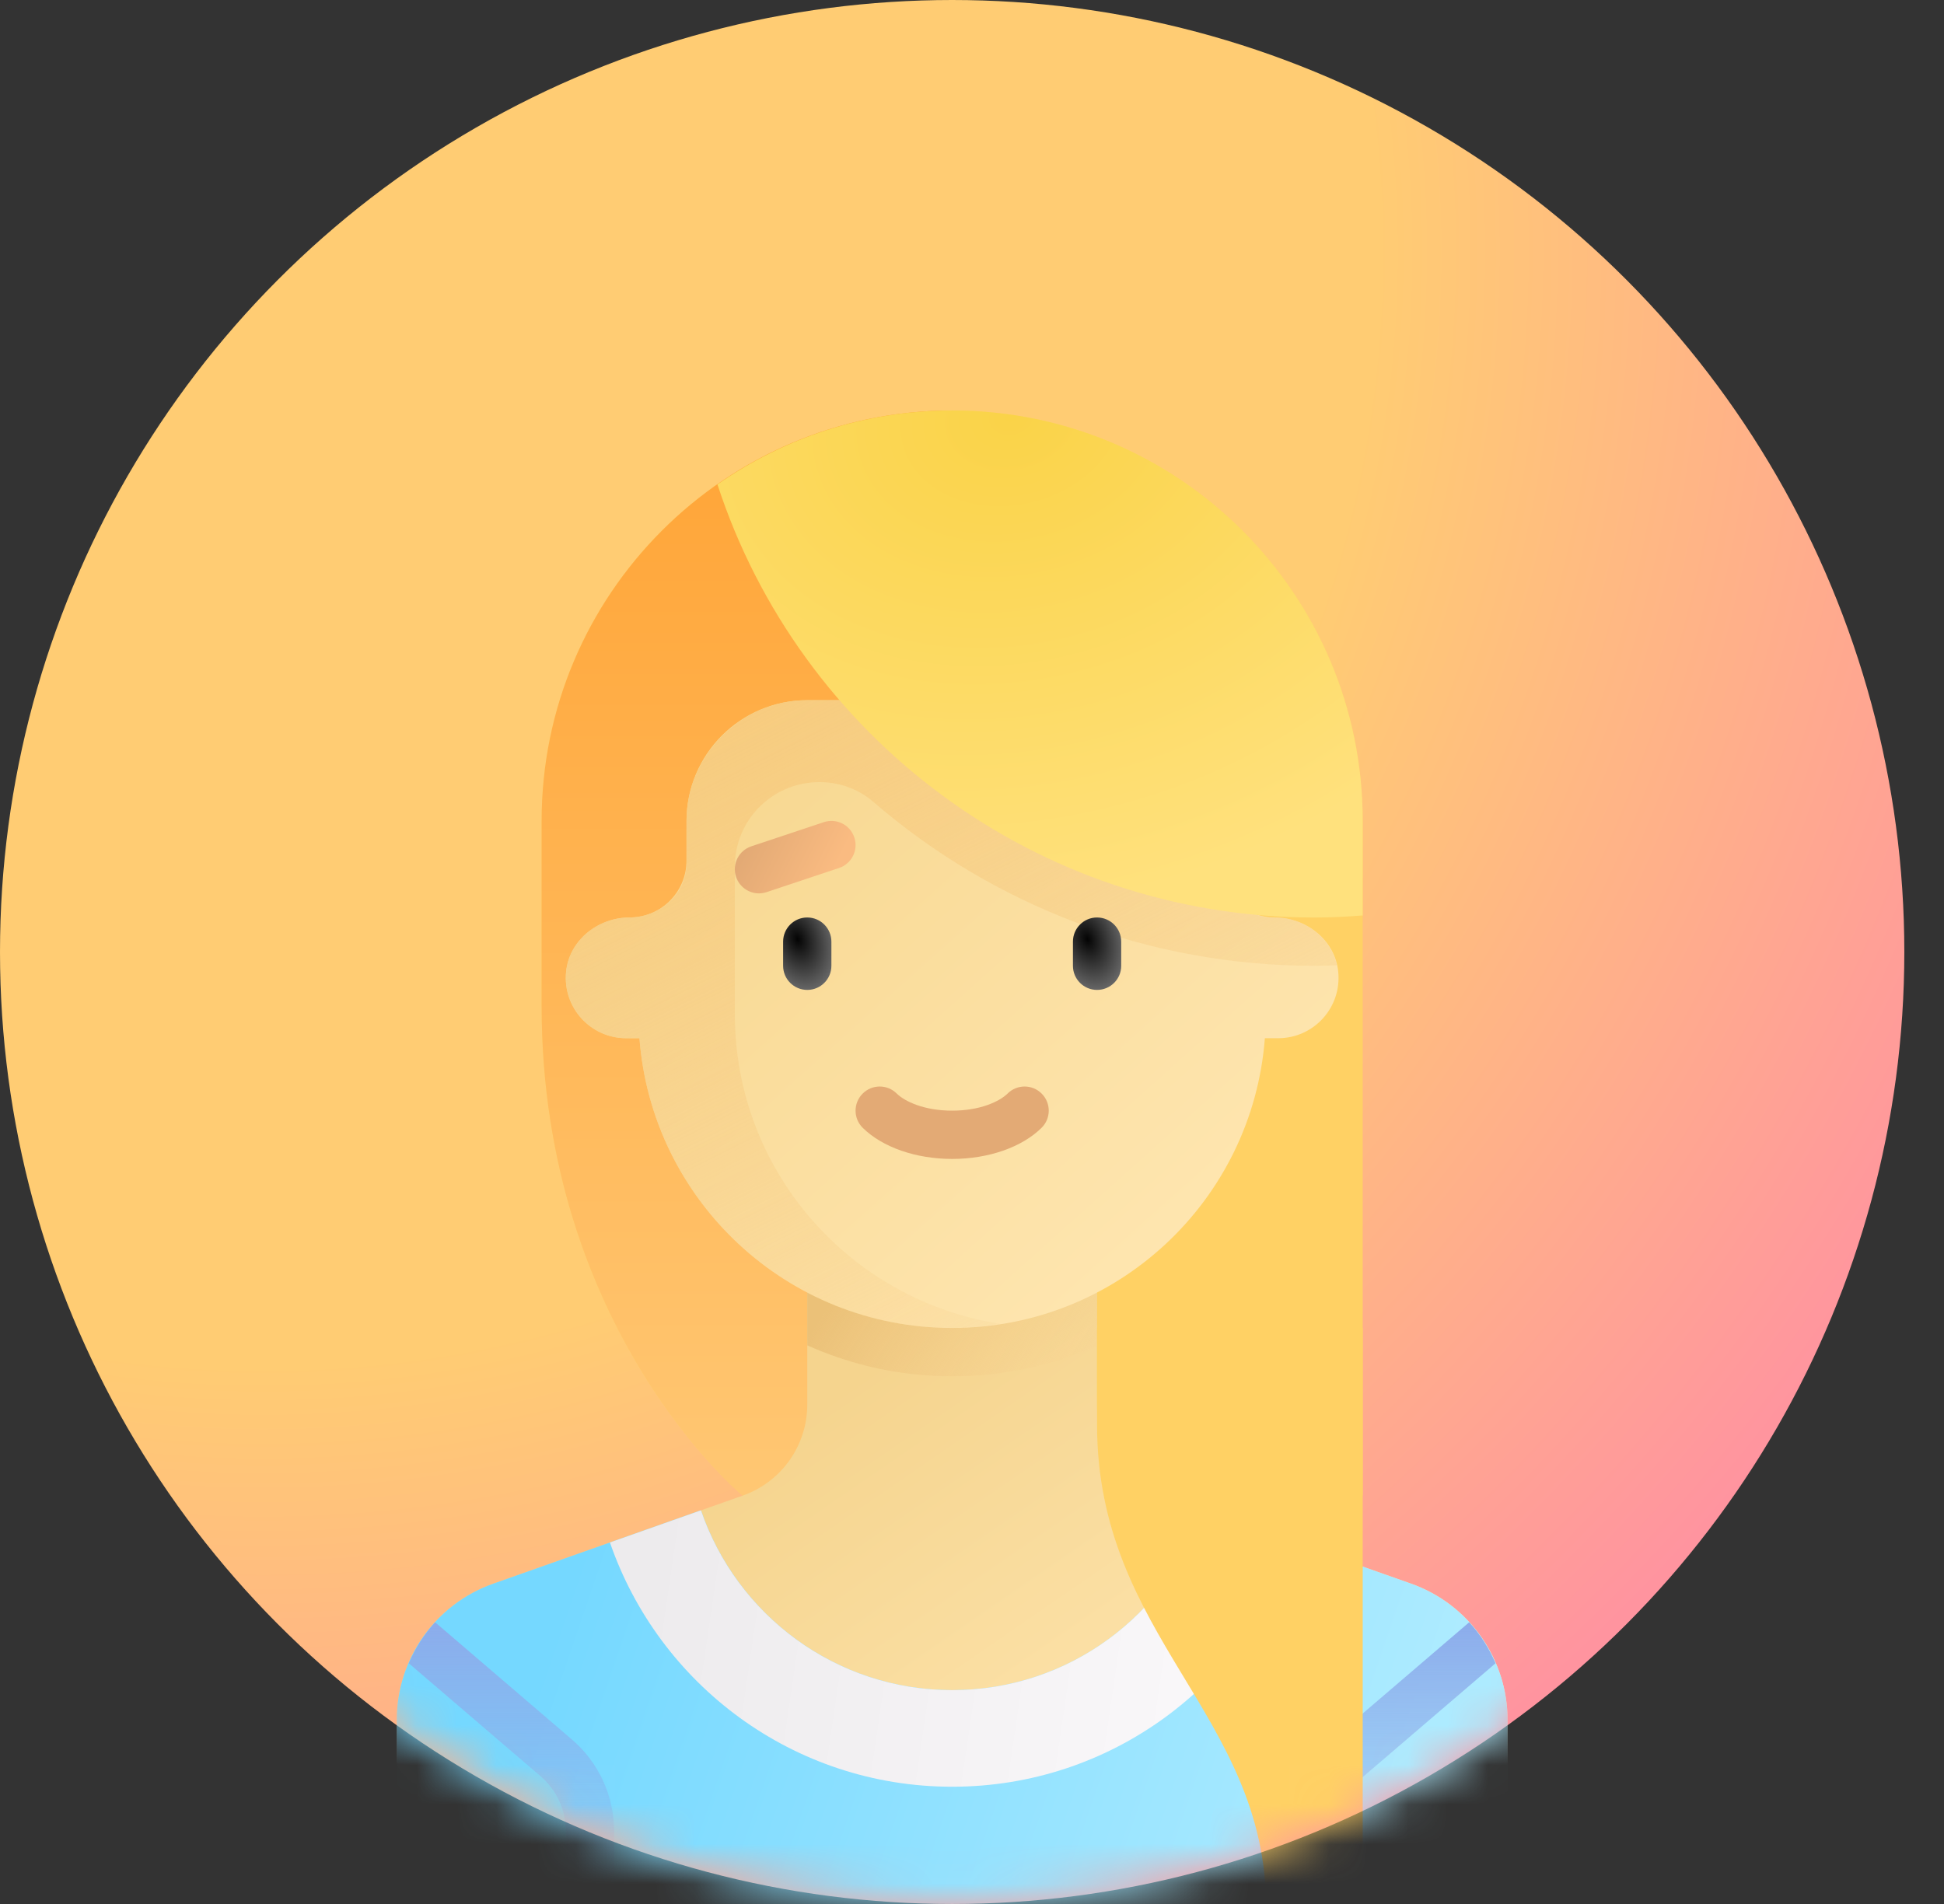 <svg width="49" height="48" viewBox="0 0 49 48" fill="none" xmlns="http://www.w3.org/2000/svg">
<rect x="0" y="0" width="49" height="48" fill="#333333" stroke="none"/>
<circle cx="24" cy="24" r="24" fill="url(#paint0_radial_4774_56456)"/>
<mask id="mask0_4774_56456" style="mask-type:alpha" maskUnits="userSpaceOnUse" x="0" y="0" width="48" height="48">
<circle cx="24" cy="24" r="24" fill="#C4C4C4"/>
</mask>
<g mask="url(#mask0_4774_56456)">
<path d="M24 10.348C18.285 10.348 13.652 14.981 13.652 20.696V25.362C13.652 33.529 18.723 37.704 18.723 37.704H34.348V20.696C34.348 14.981 29.715 10.348 24 10.348Z" fill="#FFD164"/>
<path d="M13.652 20.696V25.362C13.652 33.529 18.723 37.704 18.723 37.704H24V10.348C18.285 10.348 13.652 14.981 13.652 20.696Z" fill="url(#paint1_linear_4774_56456)"/>
<path d="M35.563 39.923L29.277 37.704C28.303 37.36 27.652 36.44 27.652 35.408V31.652H20.348V35.408C20.348 36.44 19.697 37.36 18.723 37.704L12.437 39.923C10.976 40.438 10 41.818 10 43.367V46.261C10 47.269 10.818 48.087 11.826 48.087H36.174C37.182 48.087 38 47.269 38 46.261V43.367C38 41.818 37.023 40.438 35.563 39.923Z" fill="url(#paint2_linear_4774_56456)"/>
<path d="M35.563 39.923L30.332 38.076C29.431 40.711 26.94 42.609 24 42.609C21.06 42.609 18.569 40.711 17.668 38.076L12.437 39.923C10.976 40.438 10 41.818 10 43.367V46.261C10 47.269 10.818 48.087 11.826 48.087H36.174C37.182 48.087 38 47.269 38 46.261V43.367C38 41.818 37.023 40.438 35.563 39.923Z" fill="url(#paint3_linear_4774_56456)"/>
<path d="M24 45.044C28 45.044 31.391 42.467 32.626 38.886L30.332 38.076C29.431 40.711 26.94 42.609 24 42.609C21.06 42.609 18.569 40.711 17.668 38.076L15.374 38.886C16.609 42.467 20 45.044 24 45.044Z" fill="url(#paint4_linear_4774_56456)"/>
<path d="M14.415 43.853L10.968 40.898C10.689 41.202 10.467 41.552 10.304 41.932L13.623 44.777C14.028 45.124 14.261 45.629 14.261 46.163V48.087H15.478V46.163C15.478 45.274 15.091 44.431 14.415 43.853Z" fill="url(#paint5_linear_4774_56456)"/>
<path d="M20.348 33.917C21.338 34.358 22.418 34.632 23.56 34.685C23.707 34.692 23.854 34.696 24 34.696C25.299 34.696 26.533 34.419 27.652 33.928V31.652H20.348V33.917Z" fill="url(#paint6_linear_4774_56456)"/>
<path d="M32.131 23.13C31.338 23.13 30.696 22.488 30.696 21.695V20.696C30.696 19.015 29.333 17.652 27.652 17.652H20.348C18.667 17.652 17.304 19.015 17.304 20.696V21.695C17.304 22.488 16.662 23.13 15.869 23.13C15.073 23.13 14.348 23.703 14.269 24.495C14.177 25.406 14.89 26.174 15.783 26.174H16.118C16.429 30.259 19.835 33.478 24 33.478C28.165 33.478 31.57 30.259 31.882 26.174H32.217C33.11 26.174 33.822 25.406 33.731 24.495C33.652 23.703 32.926 23.13 32.131 23.13Z" fill="url(#paint7_linear_4774_56456)"/>
<path d="M20.349 19.739C20.945 19.654 21.555 19.819 22.011 20.213C25.027 22.818 28.931 24.348 33.13 24.348C33.312 24.348 33.502 24.343 33.698 24.335C33.542 23.623 32.86 23.122 32.113 23.131C31.327 23.139 30.696 22.482 30.696 21.695V20.696C30.696 19.015 29.333 17.652 27.652 17.652H20.348C19.66 17.652 19.031 17.887 18.522 18.271V18.275C17.787 18.83 17.304 19.703 17.304 20.696V21.758C17.304 22.547 16.642 23.123 15.853 23.13C15.063 23.138 14.348 23.708 14.269 24.495C14.178 25.406 14.89 26.174 15.783 26.174H16.118C16.429 30.259 19.835 33.478 24 33.478C24.416 33.478 24.822 33.438 25.221 33.376C21.429 32.79 18.522 29.522 18.522 25.565V21.845C18.522 20.787 19.3 19.889 20.349 19.739Z" fill="url(#paint8_linear_4774_56456)"/>
<path d="M20.348 24.956C20.011 24.956 19.739 24.684 19.739 24.348V23.739C19.739 23.403 20.011 23.13 20.348 23.13C20.684 23.13 20.956 23.403 20.956 23.739V24.348C20.956 24.684 20.684 24.956 20.348 24.956Z" fill="url(#paint9_radial_4774_56456)"/>
<path d="M27.652 24.956C27.316 24.956 27.044 24.684 27.044 24.348V23.739C27.044 23.403 27.316 23.13 27.652 23.13C27.989 23.13 28.261 23.403 28.261 23.739V24.348C28.261 24.684 27.989 24.956 27.652 24.956Z" fill="url(#paint10_radial_4774_56456)"/>
<path d="M24 29.217C23.087 29.217 22.244 28.924 21.746 28.433C21.507 28.197 21.505 27.812 21.741 27.573C21.977 27.333 22.363 27.331 22.601 27.567C22.804 27.767 23.292 28 24 28C24.708 28 25.196 27.767 25.399 27.567C25.637 27.331 26.023 27.333 26.259 27.573C26.495 27.812 26.493 28.198 26.253 28.433C25.756 28.924 24.913 29.217 24 29.217Z" fill="#E3AA75"/>
<path d="M33.584 43.853L37.032 40.898C37.311 41.202 37.532 41.552 37.696 41.932L34.376 44.777C33.972 45.124 33.739 45.629 33.739 46.163V48.087H32.522V46.163C32.522 45.274 32.909 44.431 33.584 43.853Z" fill="url(#paint11_linear_4774_56456)"/>
<path d="M19.13 22.522C18.875 22.522 18.638 22.361 18.553 22.106C18.447 21.787 18.619 21.442 18.938 21.336L20.764 20.727C21.085 20.62 21.427 20.793 21.534 21.112C21.64 21.431 21.468 21.776 21.149 21.882L19.323 22.491C19.259 22.512 19.194 22.522 19.13 22.522Z" fill="url(#paint12_linear_4774_56456)"/>
<path d="M24 10.348C21.799 10.348 19.762 11.04 18.084 12.213C20.15 18.55 26.104 23.131 33.13 23.131C33.541 23.131 33.946 23.11 34.348 23.079V20.696C34.348 14.981 29.715 10.348 24 10.348Z" fill="url(#paint13_radial_4774_56456)"/>
<path d="M27.652 33.478V35.913C27.652 41.288 31.913 43.217 31.913 48.087H34.348V33.478H27.652Z" fill="#FFD164"/>
</g>
<defs>
<radialGradient id="paint0_radial_4774_56456" cx="0" cy="0" r="1" gradientUnits="userSpaceOnUse" gradientTransform="translate(6.5 6.5) rotate(49.145) scale(48.918)">
<stop offset="0.573" stop-color="#FFCC73"/>
<stop offset="1" stop-color="#FF93A0"/>
</radialGradient>
<linearGradient id="paint1_linear_4774_56456" x1="18.826" y1="10.348" x2="18.826" y2="37.704" gradientUnits="userSpaceOnUse">
<stop stop-color="#FFA436"/>
<stop offset="1" stop-color="#FFC773"/>
</linearGradient>
<linearGradient id="paint2_linear_4774_56456" x1="20.5" y1="35.5" x2="28.959" y2="47.783" gradientUnits="userSpaceOnUse">
<stop stop-color="#F5D48E"/>
<stop offset="1" stop-color="#FFE7B3"/>
</linearGradient>
<linearGradient id="paint3_linear_4774_56456" x1="14.5" y1="39.5" x2="35" y2="46.5" gradientUnits="userSpaceOnUse">
<stop stop-color="#75D8FF"/>
<stop offset="1" stop-color="#ADEBFF"/>
</linearGradient>
<linearGradient id="paint4_linear_4774_56456" x1="16.5" y1="38.5" x2="33.5" y2="41" gradientUnits="userSpaceOnUse">
<stop stop-color="#EDEBED"/>
<stop offset="1" stop-color="#FCFAFC"/>
</linearGradient>
<linearGradient id="paint5_linear_4774_56456" x1="12.891" y1="40.898" x2="12.891" y2="48.087" gradientUnits="userSpaceOnUse">
<stop stop-color="#8CACEB"/>
<stop offset="1" stop-color="#8CACEB" stop-opacity="0"/>
</linearGradient>
<linearGradient id="paint6_linear_4774_56456" x1="20.5" y1="33.5" x2="25.535" y2="36.905" gradientUnits="userSpaceOnUse">
<stop stop-color="#EBC178"/>
<stop offset="1" stop-color="#F7D291" stop-opacity="0.14"/>
</linearGradient>
<linearGradient id="paint7_linear_4774_56456" x1="18.5" y1="18" x2="31.5" y2="32.5" gradientUnits="userSpaceOnUse">
<stop stop-color="#F7D78F"/>
<stop offset="1" stop-color="#FFE7B3"/>
</linearGradient>
<linearGradient id="paint8_linear_4774_56456" x1="18" y1="17.5" x2="26.5" y2="34.5" gradientUnits="userSpaceOnUse">
<stop stop-color="#F7CB7E"/>
<stop offset="1" stop-color="#F7D291" stop-opacity="0.14"/>
</linearGradient>
<radialGradient id="paint9_radial_4774_56456" cx="0" cy="0" r="1" gradientUnits="userSpaceOnUse" gradientTransform="translate(20.105 23.677) rotate(71.565) scale(1.54 1.027)">
<stop stop-color="#040404"/>
<stop offset="1" stop-color="#767676"/>
</radialGradient>
<radialGradient id="paint10_radial_4774_56456" cx="0" cy="0" r="1" gradientUnits="userSpaceOnUse" gradientTransform="translate(27.41 23.677) rotate(71.565) scale(1.54 1.027)">
<stop stop-color="#040404"/>
<stop offset="1" stop-color="#767676"/>
</radialGradient>
<linearGradient id="paint11_linear_4774_56456" x1="35.109" y1="40.898" x2="35.109" y2="48.087" gradientUnits="userSpaceOnUse">
<stop stop-color="#8CACEB"/>
<stop offset="1" stop-color="#8CACEB" stop-opacity="0"/>
</linearGradient>
<linearGradient id="paint12_linear_4774_56456" x1="19" y1="21" x2="21" y2="22" gradientUnits="userSpaceOnUse">
<stop stop-color="#E3AA75"/>
<stop offset="1" stop-color="#FABB81"/>
</linearGradient>
<radialGradient id="paint13_radial_4774_56456" cx="0" cy="0" r="1" gradientUnits="userSpaceOnUse" gradientTransform="translate(25.5 10.5) rotate(75.964) scale(12.369 15.738)">
<stop stop-color="#FAD348"/>
<stop offset="1" stop-color="#FFE17D"/>
</radialGradient>
</defs>
</svg>
